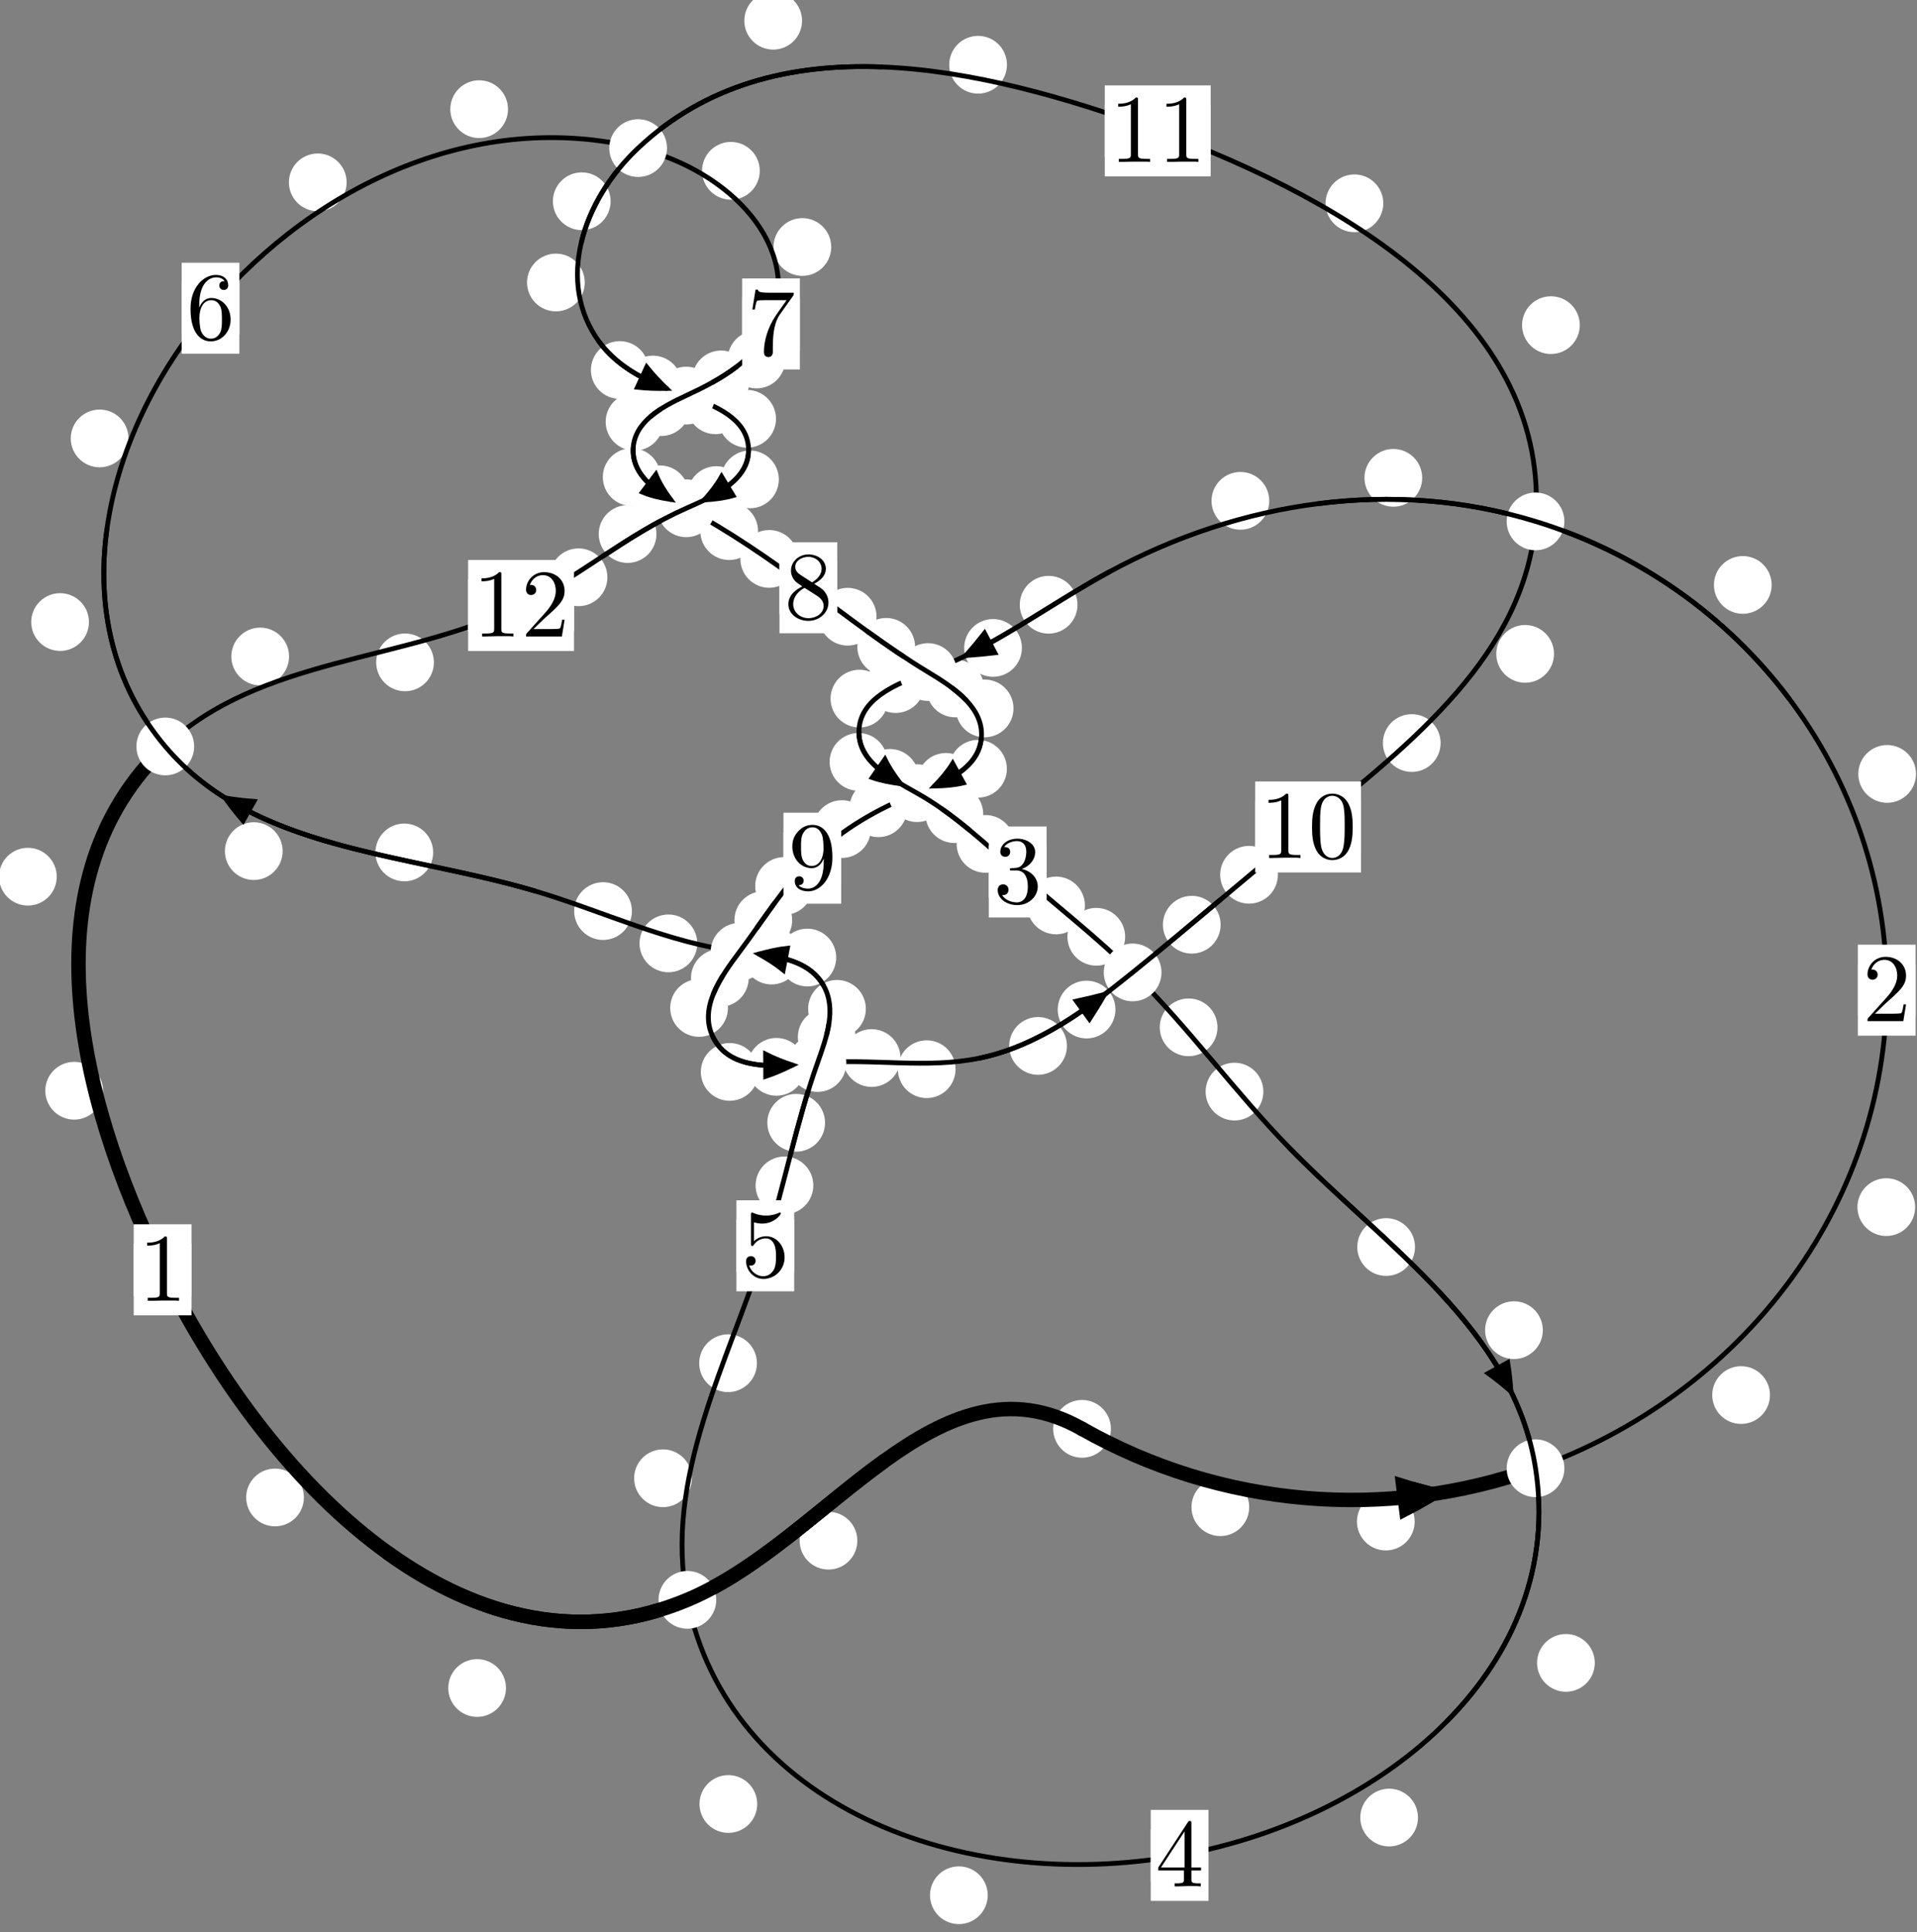 <?xml version="1.0"?>
<!-- Created by MetaPost 1.999 on 2021.07.06:0009 -->
<svg version="1.1" xmlns="http://www.w3.org/2000/svg" xmlns:xlink="http://www.w3.org/1999/xlink" width="198.5" height="200.035" viewBox="0 0 198.5 200.035">
<rect x="0" y="0" width="198.5" height="200.035" fill="#808080" stroke="none"/>
<!-- Original BoundingBox: -159.101761 -47.192123 39.398056 152.842896 -->
  <defs>
    <g transform="scale(0.01,0.01)" id="GLYPHcmr10_48">
      <path style="fill-rule: evenodd;" d="M460 -320C460 -400,455 -480,420 -554C374 -650,292 -666,250 -666C190 -666,117 -640,76 -547C44 -478,39 -400,39 -320C39 -245,43 -155,84 -79C127 2,200 22,249 22C303 22,379 1,423 -94C455 -163,460 -241,460 -320M249 -0C210 -0,151 -25,133 -121C122 -181,122 -273,122 -332C122 -396,122 -462,130 -516C149 -635,224 -644,249 -644C282 -644,348 -626,367 -527C377 -471,377 -395,377 -332C377 -257,377 -189,366 -125C351 -30,294 -0,249 -0"></path>
    </g>
    <g transform="scale(0.01,0.01)" id="GLYPHcmr10_49">
      <path style="fill-rule: evenodd;" d="M294 -640C294 -664,294 -666,271 -666C209 -602,121 -602,89 -602L89 -571C109 -571,168 -571,220 -597L220 -79C220 -43,217 -31,127 -31L95 -31L95 -0L257 -0L130 -3L217 -3L257 -3L297 -3L384 -3L419 -0L419 -31L387 -31C297 -31,294 -42,294 -79"></path>
    </g>
    <g transform="scale(0.01,0.01)" id="GLYPHcmr10_50">
      <path style="fill-rule: evenodd;" d="M127 -77L233 -180C389 -318,449 -372,449 -472C449 -586,359 -666,237 -666C124 -666,50 -574,50 -485C50 -429,100 -429,103 -429C120 -429,155 -441,155 -482C155 -508,137 -534,102 -534C94 -534,92 -534,89 -533C112 -598,166 -635,224 -635C315 -635,358 -554,358 -472C358 -392,308 -313,253 -251L61 -37C50 -26,50 -24,50 -0L421 -0L449 -174L424 -174C419 -144,412 -100,402 -85C395 -77,329 -77,307 -77"></path>
    </g>
    <g transform="scale(0.01,0.01)" id="GLYPHcmr10_51">
      <path style="fill-rule: evenodd;" d="M290 -352C372 -379,430 -449,430 -528C430 -610,342 -666,246 -666C145 -666,69 -606,69 -530C69 -497,91 -478,120 -478C151 -478,171 -500,171 -529C171 -579,124 -579,109 -579C140 -628,206 -641,242 -641C283 -641,338 -619,338 -529C338 -517,336 -459,310 -415C280 -367,246 -364,221 -363C213 -362,189 -360,182 -360C174 -359,167 -358,167 -348C167 -337,174 -337,191 -337L235 -337C317 -337,354 -269,354 -171C354 -35,285 -6,241 -6C198 -6,123 -23,88 -82C123 -77,154 -99,154 -137C154 -173,127 -193,98 -193C74 -193,42 -179,42 -135C42 -44,135 22,244 22C366 22,457 -69,457 -171C457 -253,394 -331,290 -352"></path>
    </g>
    <g transform="scale(0.01,0.01)" id="GLYPHcmr10_52">
      <path style="fill-rule: evenodd;" d="M294 -165L294 -78C294 -42,292 -31,218 -31L197 -31L197 -0L332 -0L238 -3L290 -3L332 -3L374 -3L427 -3L468 -0L468 -31L447 -31C373 -31,371 -42,371 -78L371 -165L471 -165L471 -196L371 -196L371 -651C371 -671,371 -677,355 -677C346 -677,343 -677,335 -665L28 -196L28 -165M300 -196L56 -196L300 -569"></path>
    </g>
    <g transform="scale(0.01,0.01)" id="GLYPHcmr10_53">
      <path style="fill-rule: evenodd;" d="M449 -201C449 -320,367 -420,259 -420C211 -420,168 -404,132 -369L132 -564C152 -558,185 -551,217 -551C340 -551,410 -642,410 -655C410 -661,407 -666,400 -666C399 -666,397 -666,392 -663C372 -654,323 -634,256 -634C216 -634,170 -641,123 -662C115 -665,113 -665,111 -665C101 -665,101 -657,101 -641L101 -345C101 -327,101 -319,115 -319C122 -319,124 -322,128 -328C139 -344,176 -398,257 -398C309 -398,334 -352,342 -334C358 -297,360 -258,360 -208C360 -173,360 -113,336 -71C312 -32,275 -6,229 -6C156 -6,99 -59,82 -118C85 -117,88 -116,99 -116C132 -116,149 -141,149 -165C149 -189,132 -214,99 -214C85 -214,50 -207,50 -161C50 -75,119 22,231 22C347 22,449 -74,449 -201"></path>
    </g>
    <g transform="scale(0.01,0.01)" id="GLYPHcmr10_54">
      <path style="fill-rule: evenodd;" d="M132 -328L132 -352C132 -605,256 -641,307 -641C331 -641,373 -635,395 -601C380 -601,340 -601,340 -556C340 -525,364 -510,386 -510C402 -510,432 -519,432 -558C432 -618,388 -666,305 -666C177 -666,42 -537,42 -316C42 -49,158 22,251 22C362 22,457 -72,457 -204C457 -331,368 -427,257 -427C189 -427,152 -376,132 -328M251 -6C188 -6,158 -66,152 -81C134 -128,134 -208,134 -226C134 -304,166 -404,256 -404C272 -404,318 -404,349 -342C367 -305,367 -254,367 -205C367 -157,367 -107,350 -71C320 -11,274 -6,251 -6"></path>
    </g>
    <g transform="scale(0.01,0.01)" id="GLYPHcmr10_55">
      <path style="fill-rule: evenodd;" d="M476 -609C485 -621,485 -623,485 -644L242 -644C120 -644,118 -657,114 -676L89 -676L56 -470L81 -470C84 -486,93 -549,106 -561C113 -567,191 -567,204 -567L411 -567C400 -551,321 -442,299 -409C209 -274,176 -135,176 -33C176 -23,176 22,222 22C268 22,268 -23,268 -33L268 -84C268 -139,271 -194,279 -248C283 -271,297 -357,341 -419"></path>
    </g>
    <g transform="scale(0.01,0.01)" id="GLYPHcmr10_56">
      <path style="fill-rule: evenodd;" d="M163 -457C117 -487,113 -521,113 -538C113 -599,178 -641,249 -641C322 -641,386 -589,386 -517C386 -460,347 -412,287 -377M309 -362C381 -399,430 -451,430 -517C430 -609,341 -666,250 -666C150 -666,69 -592,69 -499C69 -481,71 -436,113 -389C124 -377,161 -352,186 -335C128 -306,42 -250,42 -151C42 -45,144 22,249 22C362 22,457 -61,457 -168C457 -204,446 -249,408 -291C389 -312,373 -322,309 -362M209 -320L332 -242C360 -223,407 -193,407 -132C407 -58,332 -6,250 -6C164 -6,92 -68,92 -151C92 -209,124 -273,209 -320"></path>
    </g>
    <g transform="scale(0.01,0.01)" id="GLYPHcmr10_57">
      <path style="fill-rule: evenodd;" d="M367 -318L367 -286C367 -52,263 -6,205 -6C188 -6,134 -8,107 -42C151 -42,159 -71,159 -88C159 -119,135 -134,113 -134C97 -134,67 -125,67 -86C67 -19,121 22,206 22C335 22,457 -114,457 -329C457 -598,342 -666,253 -666C198 -666,149 -648,106 -603C65 -558,42 -516,42 -441C42 -316,130 -218,242 -218C303 -218,344 -260,367 -318M243 -241C227 -241,181 -241,150 -304C132 -341,132 -391,132 -440C132 -494,132 -541,153 -578C180 -628,218 -641,253 -641C299 -641,332 -607,349 -562C361 -530,365 -467,365 -421C365 -338,331 -241,243 -241"></path>
    </g>
  </defs>
  <path d="M129.35 156.03C129.35 155.237,129.035 154.477,128.475 153.917C127.915 153.356,127.154 153.041,126.362 153.041C125.569 153.041,124.809 153.356,124.248 153.917C123.688 154.477,123.373 155.237,123.373 156.03C123.373 156.823,123.688 157.583,124.248 158.143C124.809 158.704,125.569 159.019,126.362 159.019C127.154 159.019,127.915 158.704,128.475 158.143C129.035 157.583,129.35 156.823,129.35 156.03Z" style="fill: rgb(100%,100%,100%);stroke: none;"></path>
  <path d="M115.032 147.92C115.032 147.127,114.717 146.367,114.156 145.807C113.596 145.246,112.836 144.931,112.043 144.931C111.25 144.931,110.49 145.246,109.93 145.807C109.369 146.367,109.054 147.127,109.054 147.92C109.054 148.713,109.369 149.473,109.93 150.033C110.49 150.594,111.25 150.909,112.043 150.909C112.836 150.909,113.596 150.594,114.156 150.033C114.717 149.473,115.032 148.713,115.032 147.92Z" style="fill: rgb(100%,100%,100%);stroke: none;"></path>
  <path d="M183.275 144.422C183.275 143.63,182.96 142.87,182.399 142.309C181.839 141.749,181.079 141.434,180.286 141.434C179.493 141.434,178.733 141.749,178.173 142.309C177.612 142.87,177.297 143.63,177.297 144.422C177.297 145.215,177.612 145.975,178.173 146.536C178.733 147.096,179.493 147.411,180.286 147.411C181.079 147.411,181.839 147.096,182.399 146.536C182.96 145.975,183.275 145.215,183.275 144.422Z" style="fill: rgb(100%,100%,100%);stroke: none;"></path>
  <path d="M146.486 157.519C146.486 156.726,146.171 155.966,145.611 155.406C145.05 154.845,144.29 154.53,143.497 154.53C142.705 154.53,141.944 154.845,141.384 155.406C140.824 155.966,140.509 156.726,140.509 157.519C140.509 158.312,140.824 159.072,141.384 159.632C141.944 160.193,142.705 160.508,143.497 160.508C144.29 160.508,145.05 160.193,145.611 159.632C146.171 159.072,146.486 158.312,146.486 157.519Z" style="fill: rgb(100%,100%,100%);stroke: none;"></path>
  <path d="M198.398 80.119C198.398 79.326,198.083 78.566,197.523 78.006C196.962 77.445,196.202 77.13,195.409 77.13C194.617 77.13,193.856 77.445,193.296 78.006C192.736 78.566,192.421 79.326,192.421 80.119C192.421 80.912,192.736 81.672,193.296 82.232C193.856 82.793,194.617 83.108,195.409 83.108C196.202 83.108,196.962 82.793,197.523 82.232C198.083 81.672,198.398 80.912,198.398 80.119Z" style="fill: rgb(100%,100%,100%);stroke: none;"></path>
  <path d="M198.31 124.966C198.31 124.173,197.995 123.413,197.435 122.853C196.874 122.292,196.114 121.977,195.321 121.977C194.529 121.977,193.768 122.292,193.208 122.853C192.648 123.413,192.333 124.173,192.333 124.966C192.333 125.759,192.648 126.519,193.208 127.079C193.768 127.64,194.529 127.955,195.321 127.955C196.114 127.955,196.874 127.64,197.435 127.079C197.995 126.519,198.31 125.759,198.31 124.966Z" style="fill: rgb(100%,100%,100%);stroke: none;"></path>
  <path d="M147.265 49.467C147.265 48.674,146.95 47.914,146.389 47.354C145.829 46.793,145.069 46.478,144.276 46.478C143.483 46.478,142.723 46.793,142.163 47.354C141.602 47.914,141.287 48.674,141.287 49.467C141.287 50.26,141.602 51.02,142.163 51.58C142.723 52.141,143.483 52.456,144.276 52.456C145.069 52.456,145.829 52.141,146.389 51.58C146.95 51.02,147.265 50.26,147.265 49.467Z" style="fill: rgb(100%,100%,100%);stroke: none;"></path>
  <path d="M183.451 60.555C183.451 59.762,183.136 59.002,182.575 58.441C182.015 57.881,181.255 57.566,180.462 57.566C179.669 57.566,178.909 57.881,178.349 58.441C177.788 59.002,177.473 59.762,177.473 60.555C177.473 61.347,177.788 62.108,178.349 62.668C178.909 63.228,179.669 63.543,180.462 63.543C181.255 63.543,182.015 63.228,182.575 62.668C183.136 62.108,183.451 61.347,183.451 60.555Z" style="fill: rgb(100%,100%,100%);stroke: none;"></path>
  <path d="M111.571 62.607C111.571 61.814,111.256 61.054,110.695 60.494C110.135 59.933,109.375 59.618,108.582 59.618C107.789 59.618,107.029 59.933,106.469 60.494C105.908 61.054,105.593 61.814,105.593 62.607C105.593 63.4,105.908 64.16,106.469 64.72C107.029 65.281,107.789 65.596,108.582 65.596C109.375 65.596,110.135 65.281,110.695 64.72C111.256 64.16,111.571 63.4,111.571 62.607Z" style="fill: rgb(100%,100%,100%);stroke: none;"></path>
  <path d="M131.428 51.848C131.428 51.056,131.113 50.295,130.553 49.735C129.992 49.175,129.232 48.86,128.44 48.86C127.647 48.86,126.887 49.175,126.326 49.735C125.766 50.295,125.451 51.056,125.451 51.848C125.451 52.641,125.766 53.401,126.326 53.962C126.887 54.522,127.647 54.837,128.44 54.837C129.232 54.837,129.992 54.522,130.553 53.962C131.113 53.401,131.428 52.641,131.428 51.848Z" style="fill: rgb(100%,100%,100%);stroke: none;"></path>
  <path d="M95.729 70.82C95.729 70.027,95.414 69.267,94.854 68.707C94.293 68.146,93.533 67.831,92.74 67.831C91.948 67.831,91.188 68.146,90.627 68.707C90.067 69.267,89.752 70.027,89.752 70.82C89.752 71.613,90.067 72.373,90.627 72.933C91.188 73.494,91.948 73.809,92.74 73.809C93.533 73.809,94.293 73.494,94.854 72.933C95.414 72.373,95.729 71.613,95.729 70.82Z" style="fill: rgb(100%,100%,100%);stroke: none;"></path>
  <path d="M105.817 67.074C105.817 66.281,105.502 65.521,104.941 64.96C104.381 64.4,103.621 64.085,102.828 64.085C102.035 64.085,101.275 64.4,100.715 64.96C100.154 65.521,99.839 66.281,99.839 67.074C99.839 67.866,100.154 68.626,100.715 69.187C101.275 69.747,102.035 70.062,102.828 70.062C103.621 70.062,104.381 69.747,104.941 69.187C105.502 68.626,105.817 67.866,105.817 67.074Z" style="fill: rgb(100%,100%,100%);stroke: none;"></path>
  <path d="M91.884 78.873C91.884 78.08,91.569 77.32,91.008 76.76C90.448 76.199,89.688 75.884,88.895 75.884C88.102 75.884,87.342 76.199,86.782 76.76C86.221 77.32,85.906 78.08,85.906 78.873C85.906 79.666,86.221 80.426,86.782 80.986C87.342 81.547,88.102 81.862,88.895 81.862C89.688 81.862,90.448 81.547,91.008 80.986C91.569 80.426,91.884 79.666,91.884 78.873Z" style="fill: rgb(100%,100%,100%);stroke: none;"></path>
  <path d="M91.98 72.325C91.98 71.532,91.665 70.772,91.105 70.212C90.544 69.651,89.784 69.336,88.991 69.336C88.199 69.336,87.438 69.651,86.878 70.212C86.318 70.772,86.003 71.532,86.003 72.325C86.003 73.118,86.318 73.878,86.878 74.438C87.438 74.999,88.199 75.314,88.991 75.314C89.784 75.314,90.544 74.999,91.105 74.438C91.665 73.878,91.98 73.118,91.98 72.325Z" style="fill: rgb(100%,100%,100%);stroke: none;"></path>
  <path d="M101.809 84.281C101.809 83.488,101.494 82.728,100.933 82.168C100.373 81.607,99.613 81.292,98.82 81.292C98.027 81.292,97.267 81.607,96.707 82.168C96.146 82.728,95.831 83.488,95.831 84.281C95.831 85.074,96.146 85.834,96.707 86.394C97.267 86.955,98.027 87.27,98.82 87.27C99.613 87.27,100.373 86.955,100.933 86.394C101.494 85.834,101.809 85.074,101.809 84.281Z" style="fill: rgb(100%,100%,100%);stroke: none;"></path>
  <path d="M95.135 80.529C95.135 79.736,94.82 78.976,94.26 78.416C93.699 77.855,92.939 77.54,92.147 77.54C91.354 77.54,90.594 77.855,90.033 78.416C89.473 78.976,89.158 79.736,89.158 80.529C89.158 81.322,89.473 82.082,90.033 82.642C90.594 83.203,91.354 83.518,92.147 83.518C92.939 83.518,93.699 83.203,94.26 82.642C94.82 82.082,95.135 81.322,95.135 80.529Z" style="fill: rgb(100%,100%,100%);stroke: none;"></path>
  <path d="M112.339 93.735C112.339 92.943,112.025 92.182,111.464 91.622C110.904 91.062,110.143 90.747,109.351 90.747C108.558 90.747,107.798 91.062,107.237 91.622C106.677 92.182,106.362 92.943,106.362 93.735C106.362 94.528,106.677 95.288,107.237 95.849C107.798 96.409,108.558 96.724,109.351 96.724C110.143 96.724,110.904 96.409,111.464 95.849C112.025 95.288,112.339 94.528,112.339 93.735Z" style="fill: rgb(100%,100%,100%);stroke: none;"></path>
  <path d="M105.034 87.364C105.034 86.572,104.719 85.811,104.159 85.251C103.598 84.69,102.838 84.376,102.046 84.376C101.253 84.376,100.493 84.69,99.932 85.251C99.372 85.811,99.057 86.572,99.057 87.364C99.057 88.157,99.372 88.917,99.932 89.478C100.493 90.038,101.253 90.353,102.046 90.353C102.838 90.353,103.598 90.038,104.159 89.478C104.719 88.917,105.034 88.157,105.034 87.364Z" style="fill: rgb(100%,100%,100%);stroke: none;"></path>
  <path d="M126.067 106.354C126.067 105.561,125.752 104.801,125.192 104.241C124.631 103.68,123.871 103.365,123.078 103.365C122.286 103.365,121.526 103.68,120.965 104.241C120.405 104.801,120.09 105.561,120.09 106.354C120.09 107.147,120.405 107.907,120.965 108.467C121.526 109.028,122.286 109.343,123.078 109.343C123.871 109.343,124.631 109.028,125.192 108.467C125.752 107.907,126.067 107.147,126.067 106.354Z" style="fill: rgb(100%,100%,100%);stroke: none;"></path>
  <path d="M116.506 96.979C116.506 96.186,116.191 95.426,115.631 94.866C115.07 94.305,114.31 93.99,113.517 93.99C112.725 93.99,111.964 94.305,111.404 94.866C110.843 95.426,110.529 96.186,110.529 96.979C110.529 97.772,110.843 98.532,111.404 99.092C111.964 99.653,112.725 99.968,113.517 99.968C114.31 99.968,115.07 99.653,115.631 99.092C116.191 98.532,116.506 97.772,116.506 96.979Z" style="fill: rgb(100%,100%,100%);stroke: none;"></path>
  <path d="M146.52 129.098C146.52 128.305,146.205 127.545,145.644 126.985C145.084 126.424,144.324 126.109,143.531 126.109C142.738 126.109,141.978 126.424,141.418 126.985C140.857 127.545,140.542 128.305,140.542 129.098C140.542 129.891,140.857 130.651,141.418 131.211C141.978 131.772,142.738 132.087,143.531 132.087C144.324 132.087,145.084 131.772,145.644 131.211C146.205 130.651,146.52 129.891,146.52 129.098Z" style="fill: rgb(100%,100%,100%);stroke: none;"></path>
  <path d="M130.817 113.007C130.817 112.214,130.502 111.454,129.942 110.894C129.381 110.333,128.621 110.018,127.828 110.018C127.036 110.018,126.275 110.333,125.715 110.894C125.154 111.454,124.839 112.214,124.839 113.007C124.839 113.8,125.154 114.56,125.715 115.12C126.275 115.681,127.036 115.996,127.828 115.996C128.621 115.996,129.381 115.681,129.942 115.12C130.502 114.56,130.817 113.8,130.817 113.007Z" style="fill: rgb(100%,100%,100%);stroke: none;"></path>
  <path d="M165.136 172.149C165.136 171.356,164.821 170.596,164.261 170.035C163.7 169.475,162.94 169.16,162.148 169.16C161.355 169.16,160.595 169.475,160.034 170.035C159.474 170.596,159.159 171.356,159.159 172.149C159.159 172.941,159.474 173.702,160.034 174.262C160.595 174.823,161.355 175.137,162.148 175.137C162.94 175.137,163.7 174.823,164.261 174.262C164.821 173.702,165.136 172.941,165.136 172.149Z" style="fill: rgb(100%,100%,100%);stroke: none;"></path>
  <path d="M159.755 137.704C159.755 136.911,159.44 136.151,158.88 135.59C158.319 135.03,157.559 134.715,156.767 134.715C155.974 134.715,155.214 135.03,154.653 135.59C154.093 136.151,153.778 136.911,153.778 137.704C153.778 138.496,154.093 139.256,154.653 139.817C155.214 140.377,155.974 140.692,156.767 140.692C157.559 140.692,158.319 140.377,158.88 139.817C159.44 139.256,159.755 138.496,159.755 137.704Z" style="fill: rgb(100%,100%,100%);stroke: none;"></path>
  <path d="M102.277 196.203C102.277 195.411,101.962 194.651,101.401 194.09C100.841 193.53,100.081 193.215,99.288 193.215C98.495 193.215,97.735 193.53,97.175 194.09C96.614 194.651,96.299 195.411,96.299 196.203C96.299 196.996,96.614 197.756,97.175 198.317C97.735 198.877,98.495 199.192,99.288 199.192C100.081 199.192,100.841 198.877,101.401 198.317C101.962 197.756,102.277 196.996,102.277 196.203Z" style="fill: rgb(100%,100%,100%);stroke: none;"></path>
  <path d="M146.829 188.161C146.829 187.368,146.514 186.608,145.953 186.048C145.393 185.487,144.632 185.172,143.84 185.172C143.047 185.172,142.287 185.487,141.726 186.048C141.166 186.608,140.851 187.368,140.851 188.161C140.851 188.954,141.166 189.714,141.726 190.274C142.287 190.835,143.047 191.15,143.84 191.15C144.632 191.15,145.393 190.835,145.953 190.274C146.514 189.714,146.829 188.954,146.829 188.161Z" style="fill: rgb(100%,100%,100%);stroke: none;"></path>
  <path d="M71.639 153.036C71.639 152.244,71.324 151.484,70.764 150.923C70.203 150.363,69.443 150.048,68.651 150.048C67.858 150.048,67.098 150.363,66.537 150.923C65.977 151.484,65.662 152.244,65.662 153.036C65.662 153.829,65.977 154.589,66.537 155.15C67.098 155.71,67.858 156.025,68.651 156.025C69.443 156.025,70.203 155.71,70.764 155.15C71.324 154.589,71.639 153.829,71.639 153.036Z" style="fill: rgb(100%,100%,100%);stroke: none;"></path>
  <path d="M78.408 186.758C78.408 185.965,78.093 185.205,77.532 184.644C76.972 184.084,76.212 183.769,75.419 183.769C74.626 183.769,73.866 184.084,73.306 184.644C72.745 185.205,72.43 185.965,72.43 186.758C72.43 187.55,72.745 188.311,73.306 188.871C73.866 189.432,74.626 189.747,75.419 189.747C76.212 189.747,76.972 189.432,77.532 188.871C78.093 188.311,78.408 187.55,78.408 186.758Z" style="fill: rgb(100%,100%,100%);stroke: none;"></path>
  <path d="M84.218 122.717C84.218 121.924,83.903 121.164,83.342 120.603C82.782 120.043,82.022 119.728,81.229 119.728C80.436 119.728,79.676 120.043,79.116 120.603C78.555 121.164,78.24 121.924,78.24 122.717C78.24 123.509,78.555 124.269,79.116 124.83C79.676 125.39,80.436 125.705,81.229 125.705C82.022 125.705,82.782 125.39,83.342 124.83C83.903 124.269,84.218 123.509,84.218 122.717Z" style="fill: rgb(100%,100%,100%);stroke: none;"></path>
  <path d="M78.377 141.125C78.377 140.332,78.062 139.572,77.502 139.012C76.941 138.451,76.181 138.136,75.388 138.136C74.596 138.136,73.835 138.451,73.275 139.012C72.714 139.572,72.399 140.332,72.399 141.125C72.399 141.918,72.714 142.678,73.275 143.238C73.835 143.799,74.596 144.114,75.388 144.114C76.181 144.114,76.941 143.799,77.502 143.238C78.062 142.678,78.377 141.918,78.377 141.125Z" style="fill: rgb(100%,100%,100%);stroke: none;"></path>
  <path d="M88.591 107.361C88.591 106.568,88.276 105.808,87.716 105.248C87.155 104.687,86.395 104.372,85.602 104.372C84.81 104.372,84.05 104.687,83.489 105.248C82.929 105.808,82.614 106.568,82.614 107.361C82.614 108.154,82.929 108.914,83.489 109.474C84.05 110.035,84.81 110.35,85.602 110.35C86.395 110.35,87.155 110.035,87.716 109.474C88.276 108.914,88.591 108.154,88.591 107.361Z" style="fill: rgb(100%,100%,100%);stroke: none;"></path>
  <path d="M85.432 116.234C85.432 115.442,85.117 114.682,84.557 114.121C83.996 113.561,83.236 113.246,82.443 113.246C81.651 113.246,80.89 113.561,80.33 114.121C79.769 114.682,79.454 115.442,79.454 116.234C79.454 117.027,79.769 117.787,80.33 118.348C80.89 118.908,81.651 119.223,82.443 119.223C83.236 119.223,83.996 118.908,84.557 118.348C85.117 117.787,85.432 117.027,85.432 116.234Z" style="fill: rgb(100%,100%,100%);stroke: none;"></path>
  <path d="M86.587 99.129C86.587 98.336,86.272 97.576,85.711 97.016C85.151 96.455,84.391 96.14,83.598 96.14C82.805 96.14,82.045 96.455,81.485 97.016C80.924 97.576,80.609 98.336,80.609 99.129C80.609 99.922,80.924 100.682,81.485 101.242C82.045 101.803,82.805 102.118,83.598 102.118C84.391 102.118,85.151 101.803,85.711 101.242C86.272 100.682,86.587 99.922,86.587 99.129Z" style="fill: rgb(100%,100%,100%);stroke: none;"></path>
  <path d="M89.657 104.439C89.657 103.646,89.342 102.886,88.782 102.326C88.221 101.765,87.461 101.45,86.668 101.45C85.876 101.45,85.116 101.765,84.555 102.326C83.995 102.886,83.68 103.646,83.68 104.439C83.68 105.232,83.995 105.992,84.555 106.552C85.116 107.113,85.876 107.428,86.668 107.428C87.461 107.428,88.221 107.113,88.782 106.552C89.342 105.992,89.657 105.232,89.657 104.439Z" style="fill: rgb(100%,100%,100%);stroke: none;"></path>
  <path d="M72.199 97.663C72.199 96.871,71.884 96.111,71.323 95.55C70.763 94.99,70.002 94.675,69.21 94.675C68.417 94.675,67.657 94.99,67.096 95.55C66.536 96.111,66.221 96.871,66.221 97.663C66.221 98.456,66.536 99.216,67.096 99.777C67.657 100.337,68.417 100.652,69.21 100.652C70.002 100.652,70.763 100.337,71.323 99.777C71.884 99.216,72.199 98.456,72.199 97.663Z" style="fill: rgb(100%,100%,100%);stroke: none;"></path>
  <path d="M82.879 98.924C82.879 98.131,82.564 97.371,82.003 96.811C81.443 96.25,80.683 95.935,79.89 95.935C79.097 95.935,78.337 96.25,77.777 96.811C77.216 97.371,76.901 98.131,76.901 98.924C76.901 99.717,77.216 100.477,77.777 101.037C78.337 101.598,79.097 101.913,79.89 101.913C80.683 101.913,81.443 101.598,82.003 101.037C82.564 100.477,82.879 99.717,82.879 98.924Z" style="fill: rgb(100%,100%,100%);stroke: none;"></path>
  <path d="M44.853 88.247C44.853 87.454,44.538 86.694,43.978 86.134C43.417 85.573,42.657 85.258,41.864 85.258C41.072 85.258,40.311 85.573,39.751 86.134C39.19 86.694,38.876 87.454,38.876 88.247C38.876 89.04,39.19 89.8,39.751 90.36C40.311 90.921,41.072 91.236,41.864 91.236C42.657 91.236,43.417 90.921,43.978 90.36C44.538 89.8,44.853 89.04,44.853 88.247Z" style="fill: rgb(100%,100%,100%);stroke: none;"></path>
  <path d="M65.432 94.319C65.432 93.526,65.117 92.766,64.556 92.206C63.996 91.645,63.236 91.33,62.443 91.33C61.65 91.33,60.89 91.645,60.33 92.206C59.769 92.766,59.454 93.526,59.454 94.319C59.454 95.112,59.769 95.872,60.33 96.432C60.89 96.993,61.65 97.308,62.443 97.308C63.236 97.308,63.996 96.993,64.556 96.432C65.117 95.872,65.432 95.112,65.432 94.319Z" style="fill: rgb(100%,100%,100%);stroke: none;"></path>
  <path d="M9.211 64.397C9.211 63.604,8.896 62.844,8.335 62.284C7.775 61.723,7.015 61.408,6.222 61.408C5.429 61.408,4.669 61.723,4.109 62.284C3.548 62.844,3.233 63.604,3.233 64.397C3.233 65.19,3.548 65.95,4.109 66.51C4.669 67.071,5.429 67.386,6.222 67.386C7.015 67.386,7.775 67.071,8.335 66.51C8.896 65.95,9.211 65.19,9.211 64.397Z" style="fill: rgb(100%,100%,100%);stroke: none;"></path>
  <path d="M29.266 88.111C29.266 87.319,28.951 86.558,28.391 85.998C27.83 85.437,27.07 85.123,26.277 85.123C25.485 85.123,24.725 85.437,24.164 85.998C23.604 86.558,23.289 87.319,23.289 88.111C23.289 88.904,23.604 89.664,24.164 90.225C24.725 90.785,25.485 91.1,26.277 91.1C27.07 91.1,27.83 90.785,28.391 90.225C28.951 89.664,29.266 88.904,29.266 88.111Z" style="fill: rgb(100%,100%,100%);stroke: none;"></path>
  <path d="M35.892 18.877C35.892 18.085,35.577 17.325,35.017 16.764C34.456 16.204,33.696 15.889,32.903 15.889C32.111 15.889,31.351 16.204,30.79 16.764C30.23 17.325,29.915 18.085,29.915 18.877C29.915 19.67,30.23 20.43,30.79 20.991C31.351 21.551,32.111 21.866,32.903 21.866C33.696 21.866,34.456 21.551,35.017 20.991C35.577 20.43,35.892 19.67,35.892 18.877Z" style="fill: rgb(100%,100%,100%);stroke: none;"></path>
  <path d="M13.304 45.387C13.304 44.595,12.989 43.835,12.429 43.274C11.868 42.714,11.108 42.399,10.316 42.399C9.523 42.399,8.763 42.714,8.202 43.274C7.642 43.835,7.327 44.595,7.327 45.387C7.327 46.18,7.642 46.94,8.202 47.501C8.763 48.061,9.523 48.376,10.316 48.376C11.108 48.376,11.868 48.061,12.429 47.501C12.989 46.94,13.304 46.18,13.304 45.387Z" style="fill: rgb(100%,100%,100%);stroke: none;"></path>
  <path d="M78.671 17.682C78.671 16.889,78.356 16.129,77.796 15.569C77.235 15.008,76.475 14.693,75.682 14.693C74.89 14.693,74.129 15.008,73.569 15.569C73.009 16.129,72.694 16.889,72.694 17.682C72.694 18.475,73.009 19.235,73.569 19.795C74.129 20.356,74.89 20.671,75.682 20.671C76.475 20.671,77.235 20.356,77.796 19.795C78.356 19.235,78.671 18.475,78.671 17.682Z" style="fill: rgb(100%,100%,100%);stroke: none;"></path>
  <path d="M52.603 11.301C52.603 10.508,52.288 9.748,51.728 9.188C51.167 8.627,50.407 8.312,49.615 8.312C48.822 8.312,48.062 8.627,47.501 9.188C46.941 9.748,46.626 10.508,46.626 11.301C46.626 12.094,46.941 12.854,47.501 13.414C48.062 13.975,48.822 14.29,49.615 14.29C50.407 14.29,51.167 13.975,51.728 13.414C52.288 12.854,52.603 12.094,52.603 11.301Z" style="fill: rgb(100%,100%,100%);stroke: none;"></path>
  <path d="M81.323 37.218C81.323 36.425,81.008 35.665,80.447 35.104C79.887 34.544,79.127 34.229,78.334 34.229C77.541 34.229,76.781 34.544,76.221 35.104C75.66 35.665,75.345 36.425,75.345 37.218C75.345 38.01,75.66 38.771,76.221 39.331C76.781 39.892,77.541 40.207,78.334 40.207C79.127 40.207,79.887 39.892,80.447 39.331C81.008 38.771,81.323 38.01,81.323 37.218Z" style="fill: rgb(100%,100%,100%);stroke: none;"></path>
  <path d="M86.07 25.57C86.07 24.778,85.755 24.018,85.195 23.457C84.634 22.897,83.874 22.582,83.081 22.582C82.289 22.582,81.529 22.897,80.968 23.457C80.408 24.018,80.093 24.778,80.093 25.57C80.093 26.363,80.408 27.123,80.968 27.684C81.529 28.244,82.289 28.559,83.081 28.559C83.874 28.559,84.634 28.244,85.195 27.684C85.755 27.123,86.07 26.363,86.07 25.57Z" style="fill: rgb(100%,100%,100%);stroke: none;"></path>
  <path d="M71.456 42.149C71.456 41.356,71.141 40.596,70.581 40.035C70.02 39.475,69.26 39.16,68.467 39.16C67.675 39.16,66.915 39.475,66.354 40.035C65.794 40.596,65.479 41.356,65.479 42.149C65.479 42.941,65.794 43.702,66.354 44.262C66.915 44.822,67.675 45.137,68.467 45.137C69.26 45.137,70.02 44.822,70.581 44.262C71.141 43.702,71.456 42.941,71.456 42.149Z" style="fill: rgb(100%,100%,100%);stroke: none;"></path>
  <path d="M77.657 39.277C77.657 38.484,77.342 37.724,76.782 37.164C76.221 36.603,75.461 36.288,74.669 36.288C73.876 36.288,73.116 36.603,72.555 37.164C71.995 37.724,71.68 38.484,71.68 39.277C71.68 40.07,71.995 40.83,72.555 41.39C73.116 41.951,73.876 42.266,74.669 42.266C75.461 42.266,76.221 41.951,76.782 41.39C77.342 40.83,77.657 40.07,77.657 39.277Z" style="fill: rgb(100%,100%,100%);stroke: none;"></path>
  <path d="M68.399 49.39C68.399 48.598,68.084 47.837,67.523 47.277C66.963 46.716,66.203 46.401,65.41 46.401C64.617 46.401,63.857 46.716,63.297 47.277C62.736 47.837,62.421 48.598,62.421 49.39C62.421 50.183,62.736 50.943,63.297 51.504C63.857 52.064,64.617 52.379,65.41 52.379C66.203 52.379,66.963 52.064,67.523 51.504C68.084 50.943,68.399 50.183,68.399 49.39Z" style="fill: rgb(100%,100%,100%);stroke: none;"></path>
  <path d="M68.692 43.662C68.692 42.869,68.377 42.109,67.817 41.549C67.257 40.988,66.496 40.673,65.704 40.673C64.911 40.673,64.151 40.988,63.59 41.549C63.03 42.109,62.715 42.869,62.715 43.662C62.715 44.455,63.03 45.215,63.59 45.775C64.151 46.336,64.911 46.651,65.704 46.651C66.496 46.651,67.257 46.336,67.817 45.775C68.377 45.215,68.692 44.455,68.692 43.662Z" style="fill: rgb(100%,100%,100%);stroke: none;"></path>
  <path d="M78.494 54.985C78.494 54.192,78.179 53.432,77.618 52.872C77.058 52.311,76.298 51.996,75.505 51.996C74.712 51.996,73.952 52.311,73.392 52.872C72.831 53.432,72.516 54.192,72.516 54.985C72.516 55.778,72.831 56.538,73.392 57.098C73.952 57.659,74.712 57.974,75.505 57.974C76.298 57.974,77.058 57.659,77.618 57.098C78.179 56.538,78.494 55.778,78.494 54.985Z" style="fill: rgb(100%,100%,100%);stroke: none;"></path>
  <path d="M71.328 51.174C71.328 50.381,71.013 49.621,70.453 49.061C69.892 48.5,69.132 48.185,68.34 48.185C67.547 48.185,66.787 48.5,66.226 49.061C65.666 49.621,65.351 50.381,65.351 51.174C65.351 51.967,65.666 52.727,66.226 53.287C66.787 53.848,67.547 54.163,68.34 54.163C69.132 54.163,69.892 53.848,70.453 53.287C71.013 52.727,71.328 51.967,71.328 51.174Z" style="fill: rgb(100%,100%,100%);stroke: none;"></path>
  <path d="M90.763 63.845C90.763 63.052,90.448 62.292,89.887 61.731C89.327 61.171,88.567 60.856,87.774 60.856C86.981 60.856,86.221 61.171,85.661 61.731C85.1 62.292,84.785 63.052,84.785 63.845C84.785 64.637,85.1 65.397,85.661 65.958C86.221 66.518,86.981 66.833,87.774 66.833C88.567 66.833,89.327 66.518,89.887 65.958C90.448 65.397,90.763 64.637,90.763 63.845Z" style="fill: rgb(100%,100%,100%);stroke: none;"></path>
  <path d="M82.639 57.86C82.639 57.067,82.324 56.307,81.764 55.746C81.203 55.186,80.443 54.871,79.651 54.871C78.858 54.871,78.098 55.186,77.537 55.746C76.977 56.307,76.662 57.067,76.662 57.86C76.662 58.652,76.977 59.413,77.537 59.973C78.098 60.534,78.858 60.848,79.651 60.848C80.443 60.848,81.203 60.534,81.764 59.973C82.324 59.413,82.639 58.652,82.639 57.86Z" style="fill: rgb(100%,100%,100%);stroke: none;"></path>
  <path d="M101.906 71.274C101.906 70.481,101.592 69.721,101.031 69.16C100.471 68.6,99.71 68.285,98.918 68.285C98.125 68.285,97.365 68.6,96.804 69.16C96.244 69.721,95.929 70.481,95.929 71.274C95.929 72.066,96.244 72.827,96.804 73.387C97.365 73.948,98.125 74.262,98.918 74.262C99.71 74.262,100.471 73.948,101.031 73.387C101.592 72.827,101.906 72.066,101.906 71.274Z" style="fill: rgb(100%,100%,100%);stroke: none;"></path>
  <path d="M94.754 66.964C94.754 66.172,94.439 65.412,93.878 64.851C93.318 64.291,92.558 63.976,91.765 63.976C90.972 63.976,90.212 64.291,89.652 64.851C89.091 65.412,88.776 66.172,88.776 66.964C88.776 67.757,89.091 68.517,89.652 69.078C90.212 69.638,90.972 69.953,91.765 69.953C92.558 69.953,93.318 69.638,93.878 69.078C94.439 68.517,94.754 67.757,94.754 66.964Z" style="fill: rgb(100%,100%,100%);stroke: none;"></path>
  <path d="M104.258 79.587C104.258 78.794,103.943 78.034,103.382 77.473C102.822 76.913,102.062 76.598,101.269 76.598C100.476 76.598,99.716 76.913,99.156 77.473C98.595 78.034,98.28 78.794,98.28 79.587C98.28 80.379,98.595 81.139,99.156 81.7C99.716 82.26,100.476 82.575,101.269 82.575C102.062 82.575,102.822 82.26,103.382 81.7C103.943 81.139,104.258 80.379,104.258 79.587Z" style="fill: rgb(100%,100%,100%);stroke: none;"></path>
  <path d="M104.944 73.338C104.944 72.545,104.63 71.785,104.069 71.225C103.509 70.664,102.748 70.349,101.956 70.349C101.163 70.349,100.403 70.664,99.842 71.225C99.282 71.785,98.967 72.545,98.967 73.338C98.967 74.131,99.282 74.891,99.842 75.451C100.403 76.012,101.163 76.327,101.956 76.327C102.748 76.327,103.509 76.012,104.069 75.451C104.63 74.891,104.944 74.131,104.944 73.338Z" style="fill: rgb(100%,100%,100%);stroke: none;"></path>
  <path d="M93.944 83.672C93.944 82.879,93.629 82.119,93.068 81.559C92.508 80.998,91.748 80.683,90.955 80.683C90.162 80.683,89.402 80.998,88.842 81.559C88.281 82.119,87.966 82.879,87.966 83.672C87.966 84.465,88.281 85.225,88.842 85.785C89.402 86.346,90.162 86.661,90.955 86.661C91.748 86.661,92.508 86.346,93.068 85.785C93.629 85.225,93.944 84.465,93.944 83.672Z" style="fill: rgb(100%,100%,100%);stroke: none;"></path>
  <path d="M100.938 80.945C100.938 80.152,100.623 79.392,100.063 78.832C99.502 78.271,98.742 77.956,97.949 77.956C97.157 77.956,96.396 78.271,95.836 78.832C95.275 79.392,94.96 80.152,94.96 80.945C94.96 81.738,95.275 82.498,95.836 83.058C96.396 83.619,97.157 83.934,97.949 83.934C98.742 83.934,99.502 83.619,100.063 83.058C100.623 82.498,100.938 81.738,100.938 80.945Z" style="fill: rgb(100%,100%,100%);stroke: none;"></path>
  <path d="M84.178 91.722C84.178 90.929,83.864 90.169,83.303 89.608C82.743 89.048,81.982 88.733,81.19 88.733C80.397 88.733,79.637 89.048,79.076 89.608C78.516 90.169,78.201 90.929,78.201 91.722C78.201 92.514,78.516 93.275,79.076 93.835C79.637 94.396,80.397 94.711,81.19 94.711C81.982 94.711,82.743 94.396,83.303 93.835C83.864 93.275,84.178 92.514,84.178 91.722Z" style="fill: rgb(100%,100%,100%);stroke: none;"></path>
  <path d="M90.171 85.83C90.171 85.038,89.856 84.278,89.296 83.717C88.735 83.157,87.975 82.842,87.182 82.842C86.39 82.842,85.629 83.157,85.069 83.717C84.508 84.278,84.193 85.038,84.193 85.83C84.193 86.623,84.508 87.383,85.069 87.944C85.629 88.504,86.39 88.819,87.182 88.819C87.975 88.819,88.735 88.504,89.296 87.944C89.856 87.383,90.171 86.623,90.171 85.83Z" style="fill: rgb(100%,100%,100%);stroke: none;"></path>
  <path d="M77.528 101.245C77.528 100.452,77.213 99.692,76.653 99.132C76.092 98.571,75.332 98.256,74.539 98.256C73.747 98.256,72.986 98.571,72.426 99.132C71.865 99.692,71.551 100.452,71.551 101.245C71.551 102.038,71.865 102.798,72.426 103.359C72.986 103.919,73.747 104.234,74.539 104.234C75.332 104.234,76.092 103.919,76.653 103.359C77.213 102.798,77.528 102.038,77.528 101.245Z" style="fill: rgb(100%,100%,100%);stroke: none;"></path>
  <path d="M82.028 95.256C82.028 94.463,81.713 93.703,81.152 93.143C80.592 92.582,79.832 92.267,79.039 92.267C78.246 92.267,77.486 92.582,76.926 93.143C76.365 93.703,76.05 94.463,76.05 95.256C76.05 96.049,76.365 96.809,76.926 97.369C77.486 97.93,78.246 98.245,79.039 98.245C79.832 98.245,80.592 97.93,81.152 97.369C81.713 96.809,82.028 96.049,82.028 95.256Z" style="fill: rgb(100%,100%,100%);stroke: none;"></path>
  <path d="M78.547 110.968C78.547 110.175,78.232 109.415,77.671 108.855C77.111 108.294,76.351 107.979,75.558 107.979C74.765 107.979,74.005 108.294,73.445 108.855C72.884 109.415,72.569 110.175,72.569 110.968C72.569 111.761,72.884 112.521,73.445 113.081C74.005 113.642,74.765 113.957,75.558 113.957C76.351 113.957,77.111 113.642,77.671 113.081C78.232 112.521,78.547 111.761,78.547 110.968Z" style="fill: rgb(100%,100%,100%);stroke: none;"></path>
  <path d="M75.376 104.347C75.376 103.554,75.061 102.794,74.501 102.234C73.94 101.673,73.18 101.358,72.387 101.358C71.595 101.358,70.834 101.673,70.274 102.234C69.713 102.794,69.398 103.554,69.398 104.347C69.398 105.14,69.713 105.9,70.274 106.46C70.834 107.021,71.595 107.336,72.387 107.336C73.18 107.336,73.94 107.021,74.501 106.46C75.061 105.9,75.376 105.14,75.376 104.347Z" style="fill: rgb(100%,100%,100%);stroke: none;"></path>
  <path d="M93.243 109.533C93.243 108.74,92.929 107.98,92.368 107.42C91.808 106.859,91.047 106.544,90.255 106.544C89.462 106.544,88.702 106.859,88.141 107.42C87.581 107.98,87.266 108.74,87.266 109.533C87.266 110.326,87.581 111.086,88.141 111.646C88.702 112.207,89.462 112.522,90.255 112.522C91.047 112.522,91.808 112.207,92.368 111.646C92.929 111.086,93.243 110.326,93.243 109.533Z" style="fill: rgb(100%,100%,100%);stroke: none;"></path>
  <path d="M83.387 110.444C83.387 109.651,83.072 108.891,82.512 108.33C81.951 107.77,81.191 107.455,80.398 107.455C79.606 107.455,78.845 107.77,78.285 108.33C77.724 108.891,77.41 109.651,77.41 110.444C77.41 111.236,77.724 111.997,78.285 112.557C78.845 113.118,79.606 113.433,80.398 113.433C81.191 113.433,81.951 113.118,82.512 112.557C83.072 111.997,83.387 111.236,83.387 110.444Z" style="fill: rgb(100%,100%,100%);stroke: none;"></path>
  <path d="M110.477 108.278C110.477 107.485,110.162 106.725,109.602 106.165C109.041 105.604,108.281 105.289,107.488 105.289C106.696 105.289,105.936 105.604,105.375 106.165C104.815 106.725,104.5 107.485,104.5 108.278C104.5 109.071,104.815 109.831,105.375 110.391C105.936 110.952,106.696 111.267,107.488 111.267C108.281 111.267,109.041 110.952,109.602 110.391C110.162 109.831,110.477 109.071,110.477 108.278Z" style="fill: rgb(100%,100%,100%);stroke: none;"></path>
  <path d="M98.945 110.689C98.945 109.896,98.63 109.136,98.07 108.575C97.509 108.015,96.749 107.7,95.957 107.7C95.164 107.7,94.404 108.015,93.843 108.575C93.283 109.136,92.968 109.896,92.968 110.689C92.968 111.481,93.283 112.241,93.843 112.802C94.404 113.362,95.164 113.677,95.957 113.677C96.749 113.677,97.509 113.362,98.07 112.802C98.63 112.241,98.945 111.481,98.945 110.689Z" style="fill: rgb(100%,100%,100%);stroke: none;"></path>
  <path d="M126.392 95.731C126.392 94.938,126.077 94.178,125.517 93.618C124.956 93.057,124.196 92.742,123.403 92.742C122.611 92.742,121.85 93.057,121.29 93.618C120.73 94.178,120.415 94.938,120.415 95.731C120.415 96.524,120.73 97.284,121.29 97.844C121.85 98.405,122.611 98.72,123.403 98.72C124.196 98.72,124.956 98.405,125.517 97.844C126.077 97.284,126.392 96.524,126.392 95.731Z" style="fill: rgb(100%,100%,100%);stroke: none;"></path>
  <path d="M115.501 104.514C115.501 103.721,115.186 102.961,114.626 102.401C114.065 101.84,113.305 101.525,112.513 101.525C111.72 101.525,110.96 101.84,110.399 102.401C109.839 102.961,109.524 103.721,109.524 104.514C109.524 105.307,109.839 106.067,110.399 106.627C110.96 107.188,111.72 107.503,112.513 107.503C113.305 107.503,114.065 107.188,114.626 106.627C115.186 106.067,115.501 105.307,115.501 104.514Z" style="fill: rgb(100%,100%,100%);stroke: none;"></path>
  <path d="M149.172 76.922C149.172 76.13,148.857 75.37,148.296 74.809C147.736 74.249,146.976 73.934,146.183 73.934C145.39 73.934,144.63 74.249,144.07 74.809C143.509 75.37,143.194 76.13,143.194 76.922C143.194 77.715,143.509 78.475,144.07 79.036C144.63 79.596,145.39 79.911,146.183 79.911C146.976 79.911,147.736 79.596,148.296 79.036C148.857 78.475,149.172 77.715,149.172 76.922Z" style="fill: rgb(100%,100%,100%);stroke: none;"></path>
  <path d="M132.323 90.56C132.323 89.768,132.008 89.007,131.448 88.447C130.887 87.887,130.127 87.572,129.335 87.572C128.542 87.572,127.782 87.887,127.221 88.447C126.661 89.007,126.346 89.768,126.346 90.56C126.346 91.353,126.661 92.113,127.221 92.674C127.782 93.234,128.542 93.549,129.335 93.549C130.127 93.549,130.887 93.234,131.448 92.674C132.008 92.113,132.323 91.353,132.323 90.56Z" style="fill: rgb(100%,100%,100%);stroke: none;"></path>
  <path d="M163.583 33.66C163.583 32.867,163.268 32.107,162.708 31.546C162.147 30.986,161.387 30.671,160.594 30.671C159.802 30.671,159.041 30.986,158.481 31.546C157.92 32.107,157.605 32.867,157.605 33.66C157.605 34.452,157.92 35.212,158.481 35.773C159.041 36.333,159.802 36.648,160.594 36.648C161.387 36.648,162.147 36.333,162.708 35.773C163.268 35.212,163.583 34.452,163.583 33.66Z" style="fill: rgb(100%,100%,100%);stroke: none;"></path>
  <path d="M160.913 67.691C160.913 66.898,160.598 66.138,160.037 65.578C159.477 65.017,158.717 64.702,157.924 64.702C157.131 64.702,156.371 65.017,155.811 65.578C155.25 66.138,154.935 66.898,154.935 67.691C154.935 68.484,155.25 69.244,155.811 69.804C156.371 70.365,157.131 70.68,157.924 70.68C158.717 70.68,159.477 70.365,160.037 69.804C160.598 69.244,160.913 68.484,160.913 67.691Z" style="fill: rgb(100%,100%,100%);stroke: none;"></path>
  <path d="M104.268 6.703C104.268 5.91,103.953 5.15,103.392 4.59C102.832 4.029,102.072 3.714,101.279 3.714C100.486 3.714,99.726 4.029,99.166 4.59C98.605 5.15,98.29 5.91,98.29 6.703C98.29 7.496,98.605 8.256,99.166 8.816C99.726 9.377,100.486 9.692,101.279 9.692C102.072 9.692,102.832 9.377,103.392 8.816C103.953 8.256,104.268 7.496,104.268 6.703Z" style="fill: rgb(100%,100%,100%);stroke: none;"></path>
  <path d="M143.236 21.048C143.236 20.255,142.921 19.495,142.36 18.934C141.8 18.374,141.039 18.059,140.247 18.059C139.454 18.059,138.694 18.374,138.133 18.934C137.573 19.495,137.258 20.255,137.258 21.048C137.258 21.84,137.573 22.6,138.133 23.161C138.694 23.721,139.454 24.036,140.247 24.036C141.039 24.036,141.8 23.721,142.36 23.161C142.921 22.6,143.236 21.84,143.236 21.048Z" style="fill: rgb(100%,100%,100%);stroke: none;"></path>
  <path d="M63.228 20.834C63.228 20.042,62.914 19.281,62.353 18.721C61.793 18.16,61.032 17.845,60.24 17.845C59.447 17.845,58.687 18.16,58.126 18.721C57.566 19.281,57.251 20.042,57.251 20.834C57.251 21.627,57.566 22.387,58.126 22.948C58.687 23.508,59.447 23.823,60.24 23.823C61.032 23.823,61.793 23.508,62.353 22.948C62.914 22.387,63.228 21.627,63.228 20.834Z" style="fill: rgb(100%,100%,100%);stroke: none;"></path>
  <path d="M83.05 2.146C83.05 1.353,82.735 0.593,82.175 0.033C81.614 -0.528,80.854 -0.843,80.061 -0.843C79.269 -0.843,78.509 -0.528,77.948 0.033C77.388 0.593,77.073 1.353,77.073 2.146C77.073 2.939,77.388 3.699,77.948 4.259C78.509 4.82,79.269 5.135,80.061 5.135C80.854 5.135,81.614 4.82,82.175 4.259C82.735 3.699,83.05 2.939,83.05 2.146Z" style="fill: rgb(100%,100%,100%);stroke: none;"></path>
  <path d="M67.163 38.306C67.163 37.514,66.848 36.754,66.288 36.193C65.727 35.633,64.967 35.318,64.175 35.318C63.382 35.318,62.622 35.633,62.061 36.193C61.501 36.754,61.186 37.514,61.186 38.306C61.186 39.099,61.501 39.859,62.061 40.42C62.622 40.98,63.382 41.295,64.175 41.295C64.967 41.295,65.727 40.98,66.288 40.42C66.848 39.859,67.163 39.099,67.163 38.306Z" style="fill: rgb(100%,100%,100%);stroke: none;"></path>
  <path d="M60.551 29.245C60.551 28.452,60.236 27.692,59.676 27.132C59.115 26.571,58.355 26.256,57.562 26.256C56.77 26.256,56.009 26.571,55.449 27.132C54.888 27.692,54.573 28.452,54.573 29.245C54.573 30.038,54.888 30.798,55.449 31.359C56.009 31.919,56.77 32.234,57.562 32.234C58.355 32.234,59.115 31.919,59.676 31.359C60.236 30.798,60.551 30.038,60.551 29.245Z" style="fill: rgb(100%,100%,100%);stroke: none;"></path>
  <path d="M77.073 41.958C77.073 41.166,76.759 40.405,76.198 39.845C75.638 39.284,74.877 38.97,74.085 38.97C73.292 38.97,72.532 39.284,71.971 39.845C71.411 40.405,71.096 41.166,71.096 41.958C71.096 42.751,71.411 43.511,71.971 44.072C72.532 44.632,73.292 44.947,74.085 44.947C74.877 44.947,75.638 44.632,76.198 44.072C76.759 43.511,77.073 42.751,77.073 41.958Z" style="fill: rgb(100%,100%,100%);stroke: none;"></path>
  <path d="M70.603 39.809C70.603 39.016,70.288 38.256,69.728 37.696C69.167 37.135,68.407 36.82,67.615 36.82C66.822 36.82,66.062 37.135,65.501 37.696C64.941 38.256,64.626 39.016,64.626 39.809C64.626 40.602,64.941 41.362,65.501 41.922C66.062 42.483,66.822 42.798,67.615 42.798C68.407 42.798,69.167 42.483,69.728 41.922C70.288 41.362,70.603 40.602,70.603 39.809Z" style="fill: rgb(100%,100%,100%);stroke: none;"></path>
  <path d="M80.645 49.629C80.645 48.836,80.33 48.076,79.769 47.516C79.209 46.955,78.449 46.64,77.656 46.64C76.863 46.64,76.103 46.955,75.542 47.516C74.982 48.076,74.667 48.836,74.667 49.629C74.667 50.422,74.982 51.182,75.542 51.742C76.103 52.303,76.863 52.618,77.656 52.618C78.449 52.618,79.209 52.303,79.769 51.742C80.33 51.182,80.645 50.422,80.645 49.629Z" style="fill: rgb(100%,100%,100%);stroke: none;"></path>
  <path d="M80.353 43.357C80.353 42.564,80.038 41.804,79.477 41.243C78.917 40.683,78.157 40.368,77.364 40.368C76.571 40.368,75.811 40.683,75.251 41.243C74.69 41.804,74.375 42.564,74.375 43.357C74.375 44.149,74.69 44.909,75.251 45.47C75.811 46.03,76.571 46.345,77.364 46.345C78.157 46.345,78.917 46.03,79.477 45.47C80.038 44.909,80.353 44.149,80.353 43.357Z" style="fill: rgb(100%,100%,100%);stroke: none;"></path>
  <path d="M67.973 55.286C67.973 54.493,67.658 53.733,67.098 53.173C66.537 52.612,65.777 52.297,64.985 52.297C64.192 52.297,63.432 52.612,62.871 53.173C62.311 53.733,61.996 54.493,61.996 55.286C61.996 56.079,62.311 56.839,62.871 57.399C63.432 57.96,64.192 58.275,64.985 58.275C65.777 58.275,66.537 57.96,67.098 57.399C67.658 56.839,67.973 56.079,67.973 55.286Z" style="fill: rgb(100%,100%,100%);stroke: none;"></path>
  <path d="M77.162 51.253C77.162 50.46,76.847 49.7,76.286 49.14C75.726 48.579,74.966 48.264,74.173 48.264C73.38 48.264,72.62 48.579,72.06 49.14C71.499 49.7,71.184 50.46,71.184 51.253C71.184 52.046,71.499 52.806,72.06 53.366C72.62 53.927,73.38 54.242,74.173 54.242C74.966 54.242,75.726 53.927,76.286 53.366C76.847 52.806,77.162 52.046,77.162 51.253Z" style="fill: rgb(100%,100%,100%);stroke: none;"></path>
  <path d="M44.928 68.573C44.928 67.78,44.614 67.02,44.053 66.459C43.493 65.899,42.732 65.584,41.94 65.584C41.147 65.584,40.387 65.899,39.826 66.459C39.266 67.02,38.951 67.78,38.951 68.573C38.951 69.365,39.266 70.125,39.826 70.686C40.387 71.246,41.147 71.561,41.94 71.561C42.732 71.561,43.493 71.246,44.053 70.686C44.614 70.125,44.928 69.365,44.928 68.573Z" style="fill: rgb(100%,100%,100%);stroke: none;"></path>
  <path d="M62.894 59.763C62.894 58.971,62.58 58.21,62.019 57.65C61.459 57.089,60.698 56.774,59.906 56.774C59.113 56.774,58.353 57.089,57.792 57.65C57.232 58.21,56.917 58.971,56.917 59.763C56.917 60.556,57.232 61.316,57.792 61.877C58.353 62.437,59.113 62.752,59.906 62.752C60.698 62.752,61.459 62.437,62.019 61.877C62.58 61.316,62.894 60.556,62.894 59.763Z" style="fill: rgb(100%,100%,100%);stroke: none;"></path>
  <path d="M5.876 90.758C5.876 89.966,5.561 89.206,5 88.645C4.44 88.085,3.68 87.77,2.887 87.77C2.094 87.77,1.334 88.085,0.774 88.645C0.213 89.206,-0.102 89.966,-0.102 90.758C-0.102 91.551,0.213 92.311,0.774 92.872C1.334 93.432,2.094 93.747,2.887 93.747C3.68 93.747,4.44 93.432,5 92.872C5.561 92.311,5.876 91.551,5.876 90.758Z" style="fill: rgb(100%,100%,100%);stroke: none;"></path>
  <path d="M29.932 67.962C29.932 67.169,29.617 66.409,29.056 65.848C28.496 65.288,27.736 64.973,26.943 64.973C26.15 64.973,25.39 65.288,24.83 65.848C24.269 66.409,23.954 67.169,23.954 67.962C23.954 68.754,24.269 69.514,24.83 70.075C25.39 70.635,26.15 70.95,26.943 70.95C27.736 70.95,28.496 70.635,29.056 70.075C29.617 69.514,29.932 68.754,29.932 67.962Z" style="fill: rgb(100%,100%,100%);stroke: none;"></path>
  <path d="M31.469 155.023C31.469 154.23,31.154 153.47,30.594 152.91C30.033 152.349,29.273 152.034,28.48 152.034C27.688 152.034,26.928 152.349,26.367 152.91C25.807 153.47,25.492 154.23,25.492 155.023C25.492 155.816,25.807 156.576,26.367 157.136C26.928 157.697,27.688 158.012,28.48 158.012C29.273 158.012,30.033 157.697,30.594 157.136C31.154 156.576,31.469 155.816,31.469 155.023Z" style="fill: rgb(100%,100%,100%);stroke: none;"></path>
  <path d="M10.669 112.917C10.669 112.124,10.354 111.364,9.794 110.804C9.233 110.243,8.473 109.928,7.68 109.928C6.888 109.928,6.127 110.243,5.567 110.804C5.006 111.364,4.692 112.124,4.692 112.917C4.692 113.71,5.006 114.47,5.567 115.03C6.127 115.591,6.888 115.906,7.68 115.906C8.473 115.906,9.233 115.591,9.794 115.03C10.354 114.47,10.669 113.71,10.669 112.917Z" style="fill: rgb(100%,100%,100%);stroke: none;"></path>
  <path d="M88.776 159.498C88.776 158.705,88.461 157.945,87.901 157.384C87.34 156.824,86.58 156.509,85.788 156.509C84.995 156.509,84.235 156.824,83.674 157.384C83.114 157.945,82.799 158.705,82.799 159.498C82.799 160.29,83.114 161.051,83.674 161.611C84.235 162.172,84.995 162.487,85.788 162.487C86.58 162.487,87.34 162.172,87.901 161.611C88.461 161.051,88.776 160.29,88.776 159.498Z" style="fill: rgb(100%,100%,100%);stroke: none;"></path>
  <path d="M52.394 174.751C52.394 173.958,52.079 173.198,51.518 172.637C50.958 172.077,50.197 171.762,49.405 171.762C48.612 171.762,47.852 172.077,47.291 172.637C46.731 173.198,46.416 173.958,46.416 174.751C46.416 175.543,46.731 176.304,47.291 176.864C47.852 177.425,48.612 177.739,49.405 177.739C50.197 177.739,50.958 177.425,51.518 176.864C52.079 176.304,52.394 175.543,52.394 174.751Z" style="fill: rgb(100%,100%,100%);stroke: none;"></path>
  <path d="M112.043 147.92C126.362 156.03,143.497 157.519,159 152C180.286 144.422,195.321 124.966,195.365 102.505C195.409 80.119,180.462 60.555,159 53.979C144.276 49.467,128.44 51.848,114.888 59.191C108.582 62.607,102.828 67.074,96.096 69.574C92.74 70.82,88.991 72.325,88.941 75.734C88.895 78.873,92.147 80.529,94.959 82.111C98.82 84.281,102.046 87.364,105.38 90.272C109.351 93.735,113.517 96.979,117.28 100.669C123.078 106.354,127.828 113.007,133.499 118.818C143.531 129.098,156.767 137.704,159 152C162.148 172.149,143.84 188.161,122.146 192.077C99.288 196.203,75.419 186.758,71.177 165.623C68.651 153.036,75.388 141.125,79.245 128.971C81.229 122.717,82.443 116.234,84.645 110.051C85.602 107.361,86.668 104.439,85.249 101.985C83.598 99.129,79.89 98.924,76.577 98.533C69.21 97.663,62.443 94.319,55.341 92.223C41.864 88.247,26.277 88.111,17.114 77.276C6.222 64.397,10.316 45.387,21.799 31.91C32.903 18.877,49.615 11.301,66.077 15.331C75.682 17.682,83.081 25.57,79.835 33.536C78.334 37.218,74.669 39.277,71.053 40.951C68.467 42.149,65.704 43.662,65.562 46.425C65.41 49.39,68.34 51.174,71.059 52.62C75.505 54.985,79.651 57.86,83.704 60.846C87.774 63.845,91.765 66.964,96.096 69.574C98.918 71.274,101.956 73.338,101.609 76.492C101.269 79.587,97.949 80.945,94.959 82.111C90.955 83.672,87.182 85.83,84.116 88.845C81.19 91.722,79.039 95.256,76.577 98.533C74.539 101.245,72.387 104.347,73.809 107.315C75.558 110.968,80.398 110.444,84.645 110.051C90.255 109.533,95.957 110.689,101.482 109.534C107.488 108.278,112.513 104.514,117.28 100.669C123.403 95.731,129.335 90.56,135.449 85.611C146.183 76.922,157.924 67.691,159 53.979C160.594 33.66,140.247 21.048,119.878 13.55C101.279 6.703,80.061 2.146,66.077 15.331C60.24 20.834,57.562 29.245,62.037 35.377C64.175 38.306,67.615 39.809,71.053 40.951C74.085 41.958,77.364 43.357,77.505 46.396C77.656 49.629,74.173 51.253,71.059 52.62C64.985 55.286,59.906 59.763,53.953 62.682C41.94 68.573,26.943 67.962,17.114 77.276C2.887 90.758,7.68 112.917,16.838 131.455C28.48 155.023,49.405 174.751,71.177 165.623C85.788 159.498,97.113 139.464,112.043 147.92" style="stroke:rgb(0%,0%,0%); stroke-width: 0.498;stroke-linecap: round;stroke-linejoin: round;stroke-miterlimit: 10;fill: none;"></path>
  <path d="M112.043 147.92C126.362 156.03,143.497 157.519,159 152" style="stroke:rgb(0%,0%,0%); stroke-width: 1.494;stroke-linecap: round;stroke-linejoin: round;stroke-miterlimit: 10;fill: none;"></path>
  <path d="M17.114 77.276C2.887 90.758,7.68 112.917,16.838 131.455C28.48 155.023,49.405 174.751,71.177 165.623C85.788 159.498,97.113 139.464,112.043 147.92" style="stroke:rgb(0%,0%,0%); stroke-width: 1.494;stroke-linecap: round;stroke-linejoin: round;stroke-miterlimit: 10;fill: none;"></path>
  <path d="M161.989 152C161.989 151.207,161.674 150.447,161.113 149.887C160.553 149.326,159.793 149.011,159 149.011C158.207 149.011,157.447 149.326,156.887 149.887C156.326 150.447,156.011 151.207,156.011 152C156.011 152.793,156.326 153.553,156.887 154.113C157.447 154.674,158.207 154.989,159 154.989C159.793 154.989,160.553 154.674,161.113 154.113C161.674 153.553,161.989 152.793,161.989 152Z" style="fill: rgb(100%,100%,100%);stroke: none;"></path>
  <path d="M149.174 133.903C154.016 139.126,157.883 144.852,159 152C160.574 162.074,156.784 171.115,149.889 178.126" style="stroke:rgb(0%,0%,0%); stroke-width: 0.498;stroke-linecap: round;stroke-linejoin: round;stroke-miterlimit: 10;fill: none;"></path>
  <path d="M99.085 69.574C99.085 68.781,98.77 68.021,98.209 67.46C97.649 66.9,96.889 66.585,96.096 66.585C95.303 66.585,94.543 66.9,93.983 67.46C93.422 68.021,93.107 68.781,93.107 69.574C93.107 70.366,93.422 71.127,93.983 71.687C94.543 72.248,95.303 72.562,96.096 72.562C96.889 72.562,97.649 72.248,98.209 71.687C98.77 71.127,99.085 70.366,99.085 69.574Z" style="fill: rgb(100%,100%,100%);stroke: none;"></path>
  <path d="M89.802 65.356C91.85 66.837,93.93 68.269,96.096 69.574C97.507 70.424,98.972 71.365,100.041 72.488" style="stroke:rgb(0%,0%,0%); stroke-width: 0.498;stroke-linecap: round;stroke-linejoin: round;stroke-miterlimit: 10;fill: none;"></path>
  <path d="M120.269 100.669C120.269 99.876,119.954 99.116,119.394 98.555C118.833 97.995,118.073 97.68,117.28 97.68C116.488 97.68,115.728 97.995,115.167 98.555C114.607 99.116,114.292 99.876,114.292 100.669C114.292 101.462,114.607 102.222,115.167 102.782C115.728 103.343,116.488 103.658,117.28 103.658C118.073 103.658,118.833 103.343,119.394 102.782C119.954 102.222,120.269 101.462,120.269 100.669Z" style="fill: rgb(100%,100%,100%);stroke: none;"></path>
  <path d="M109.846 106.072C112.449 104.494,114.896 102.591,117.28 100.669C120.342 98.2,123.355 95.673,126.368 93.144" style="stroke:rgb(0%,0%,0%); stroke-width: 0.498;stroke-linecap: round;stroke-linejoin: round;stroke-miterlimit: 10;fill: none;"></path>
  <path d="M74.166 165.623C74.166 164.83,73.851 164.07,73.29 163.51C72.73 162.949,71.97 162.634,71.177 162.634C70.384 162.634,69.624 162.949,69.064 163.51C68.503 164.07,68.188 164.83,68.188 165.623C68.188 166.416,68.503 167.176,69.064 167.736C69.624 168.297,70.384 168.612,71.177 168.612C71.97 168.612,72.73 168.297,73.29 167.736C73.851 167.176,74.166 166.416,74.166 165.623Z" style="fill: rgb(100%,100%,100%);stroke: none;"></path>
  <path d="M40.209 160.8C49.617 167.537,60.291 170.187,71.177 165.623C78.482 162.56,84.966 156.021,91.49 151.304" style="stroke:rgb(0%,0%,0%); stroke-width: 1.494;stroke-linecap: round;stroke-linejoin: round;stroke-miterlimit: 10;fill: none;"></path>
  <path d="M79.566 98.533C79.566 97.74,79.251 96.98,78.69 96.42C78.13 95.859,77.37 95.544,76.577 95.544C75.784 95.544,75.024 95.859,74.464 96.42C73.903 96.98,73.588 97.74,73.588 98.533C73.588 99.326,73.903 100.086,74.464 100.646C75.024 101.207,75.784 101.522,76.577 101.522C77.37 101.522,78.13 101.207,78.69 100.646C79.251 100.086,79.566 99.326,79.566 98.533Z" style="fill: rgb(100%,100%,100%);stroke: none;"></path>
  <path d="M80.172 93.539C78.961 95.192,77.808 96.895,76.577 98.533C75.558 99.889,74.511 101.343,73.896 102.828" style="stroke:rgb(0%,0%,0%); stroke-width: 0.498;stroke-linecap: round;stroke-linejoin: round;stroke-miterlimit: 10;fill: none;"></path>
  <path d="M69.066 15.331C69.066 14.538,68.751 13.778,68.19 13.217C67.63 12.657,66.87 12.342,66.077 12.342C65.284 12.342,64.524 12.657,63.964 13.217C63.403 13.778,63.088 14.538,63.088 15.331C63.088 16.123,63.403 16.884,63.964 17.444C64.524 18.005,65.284 18.319,66.077 18.319C66.87 18.319,67.63 18.005,68.19 17.444C68.751 16.884,69.066 16.123,69.066 15.331Z" style="fill: rgb(100%,100%,100%);stroke: none;"></path>
  <path d="M91.247 6.928C81.87 6.581,73.069 8.738,66.077 15.331C63.158 18.082,61.03 21.561,60.19 25.118" style="stroke:rgb(0%,0%,0%); stroke-width: 0.498;stroke-linecap: round;stroke-linejoin: round;stroke-miterlimit: 10;fill: none;"></path>
  <path d="M74.047 52.62C74.047 51.827,73.732 51.067,73.172 50.507C72.611 49.946,71.851 49.631,71.059 49.631C70.266 49.631,69.506 49.946,68.945 50.507C68.385 51.067,68.07 51.827,68.07 52.62C68.07 53.413,68.385 54.173,68.945 54.733C69.506 55.294,70.266 55.609,71.059 55.609C71.851 55.609,72.611 55.294,73.172 54.733C73.732 54.173,74.047 53.413,74.047 52.62Z" style="fill: rgb(100%,100%,100%);stroke: none;"></path>
  <path d="M75.506 50.208C74.265 51.189,72.616 51.937,71.059 52.62C68.022 53.953,65.233 55.739,62.46 57.556" style="stroke:rgb(0%,0%,0%); stroke-width: 0.498;stroke-linecap: round;stroke-linejoin: round;stroke-miterlimit: 10;fill: none;"></path>
  <path d="M97.948 82.111C97.948 81.318,97.633 80.558,97.073 79.997C96.512 79.437,95.752 79.122,94.959 79.122C94.167 79.122,93.407 79.437,92.846 79.997C92.286 80.558,91.971 81.318,91.971 82.111C91.971 82.903,92.286 83.663,92.846 84.224C93.407 84.784,94.167 85.099,94.959 85.099C95.752 85.099,96.512 84.784,97.073 84.224C97.633 83.663,97.948 82.903,97.948 82.111Z" style="fill: rgb(100%,100%,100%);stroke: none;"></path>
  <path d="M90.878 79.506C92.037 80.51,93.553 81.32,94.959 82.111C96.89 83.196,98.661 84.509,100.367 85.915" style="stroke:rgb(0%,0%,0%); stroke-width: 0.498;stroke-linecap: round;stroke-linejoin: round;stroke-miterlimit: 10;fill: none;"></path>
  <path d="M87.633 110.051C87.633 109.259,87.318 108.499,86.758 107.938C86.197 107.378,85.437 107.063,84.645 107.063C83.852 107.063,83.092 107.378,82.531 107.938C81.971 108.499,81.656 109.259,81.656 110.051C81.656 110.844,81.971 111.604,82.531 112.165C83.092 112.725,83.852 113.04,84.645 113.04C85.437 113.04,86.197 112.725,86.758 112.165C87.318 111.604,87.633 110.844,87.633 110.051Z" style="fill: rgb(100%,100%,100%);stroke: none;"></path>
  <path d="M81.863 119.484C82.69 116.309,83.544 113.143,84.645 110.051C85.124 108.706,85.629 107.303,85.838 105.93" style="stroke:rgb(0%,0%,0%); stroke-width: 0.498;stroke-linecap: round;stroke-linejoin: round;stroke-miterlimit: 10;fill: none;"></path>
  <path d="M161.989 53.979C161.989 53.186,161.674 52.426,161.113 51.865C160.553 51.305,159.793 50.99,159 50.99C158.207 50.99,157.447 51.305,156.887 51.865C156.326 52.426,156.011 53.186,156.011 53.979C156.011 54.771,156.326 55.531,156.887 56.092C157.447 56.652,158.207 56.967,159 56.967C159.793 56.967,160.553 56.652,161.113 56.092C161.674 55.531,161.989 54.771,161.989 53.979Z" style="fill: rgb(100%,100%,100%);stroke: none;"></path>
  <path d="M185.247 72.313C178.833 63.802,169.731 57.267,159 53.979C151.638 51.723,143.998 51.19,136.504 52.139" style="stroke:rgb(0%,0%,0%); stroke-width: 0.498;stroke-linecap: round;stroke-linejoin: round;stroke-miterlimit: 10;fill: none;"></path>
  <path d="M74.042 40.951C74.042 40.159,73.727 39.398,73.166 38.838C72.606 38.277,71.846 37.962,71.053 37.962C70.26 37.962,69.5 38.277,68.94 38.838C68.379 39.398,68.064 40.159,68.064 40.951C68.064 41.744,68.379 42.504,68.94 43.065C69.5 43.625,70.26 43.94,71.053 43.94C71.846 43.94,72.606 43.625,73.166 43.065C73.727 42.504,74.042 41.744,74.042 40.951Z" style="fill: rgb(100%,100%,100%);stroke: none;"></path>
  <path d="M76.237 37.996C74.681 39.181,72.861 40.114,71.053 40.951C69.76 41.55,68.423 42.228,67.391 43.101" style="stroke:rgb(0%,0%,0%); stroke-width: 0.498;stroke-linecap: round;stroke-linejoin: round;stroke-miterlimit: 10;fill: none;"></path>
  <path d="M20.103 77.276C20.103 76.483,19.788 75.723,19.227 75.163C18.667 74.602,17.907 74.287,17.114 74.287C16.321 74.287,15.561 74.602,15.001 75.163C14.44 75.723,14.125 76.483,14.125 77.276C14.125 78.069,14.44 78.829,15.001 79.389C15.561 79.95,16.321 80.265,17.114 80.265C17.907 80.265,18.667 79.95,19.227 79.389C19.788 78.829,20.103 78.069,20.103 77.276Z" style="fill: rgb(100%,100%,100%);stroke: none;"></path>
  <path d="M34.61 87.322C27.883 85.436,21.696 82.694,17.114 77.276C11.668 70.837,9.968 62.864,11.066 54.817" style="stroke:rgb(0%,0%,0%); stroke-width: 0.498;stroke-linecap: round;stroke-linejoin: round;stroke-miterlimit: 10;fill: none;"></path>
  <path d="M112.043 147.92C123.498 154.408,136.756 156.658,149.538 154.473" style="stroke:rgb(0%,0%,0%); stroke-width: 0.498;stroke-linecap: round;stroke-linejoin: round;stroke-miterlimit: 10;fill: none;"></path>
  <path d="M145.194 156.949C146.674 156.19,148.124 155.364,149.538 154.473C147.908 154.103,146.3 153.662,144.716 153.152Z" style="stroke:rgb(0%,0%,0%); stroke-width: 0.498;fill: rgb(0%,0%,0%);"></path>
  <path d="M112.043 147.92C123.498 154.408,136.756 156.658,149.538 154.473" style="stroke:rgb(0%,0%,0%); stroke-width: 0.498;stroke-linecap: round;stroke-linejoin: round;stroke-miterlimit: 10;fill: none;"></path>
  <path d="M146.958 156.004C147.83 155.518,148.691 155.007,149.538 154.473C148.561 154.252,147.592 154.004,146.631 153.732Z" style="stroke:rgb(0%,0%,0%); stroke-width: 0.498;fill: rgb(0%,0%,0%);"></path>
  <path d="M114.888 59.191C109.843 61.924,105.152 65.329,100.03 67.862" style="stroke:rgb(0%,0%,0%); stroke-width: 0.498;stroke-linecap: round;stroke-linejoin: round;stroke-miterlimit: 10;fill: none;"></path>
  <path d="M101.945 65.552C101.324 66.338,100.688 67.11,100.03 67.862C101.027 67.795,102.023 67.699,103.017 67.583Z" style="stroke:rgb(0%,0%,0%); stroke-width: 0.498;fill: rgb(0%,0%,0%);"></path>
  <path d="M88.941 75.734C88.904 78.245,90.978 79.807,93.249 81.141" style="stroke:rgb(0%,0%,0%); stroke-width: 0.498;stroke-linecap: round;stroke-linejoin: round;stroke-miterlimit: 10;fill: none;"></path>
  <path d="M90.319 80.499C91.221 80.813,92.228 80.999,93.249 81.141C92.627 80.319,92.047 79.475,91.631 78.615Z" style="stroke:rgb(0%,0%,0%); stroke-width: 0.498;fill: rgb(0%,0%,0%);"></path>
  <path d="M133.499 118.818C141.524 127.042,151.601 134.194,156.453 144.046" style="stroke:rgb(0%,0%,0%); stroke-width: 0.498;stroke-linecap: round;stroke-linejoin: round;stroke-miterlimit: 10;fill: none;"></path>
  <path d="M154.109 142.175C154.919 142.764,155.702 143.387,156.453 144.046C156.388 143.049,156.275 142.055,156.119 141.065Z" style="stroke:rgb(0%,0%,0%); stroke-width: 0.498;fill: rgb(0%,0%,0%);"></path>
  <path d="M85.249 101.985C83.928 99.7,81.291 99.112,78.592 98.768" style="stroke:rgb(0%,0%,0%); stroke-width: 0.498;stroke-linecap: round;stroke-linejoin: round;stroke-miterlimit: 10;fill: none;"></path>
  <path d="M81.531 98.165C80.568 98.267,79.577 98.5,78.592 98.768C79.479 99.275,80.344 99.81,81.097 100.419Z" style="stroke:rgb(0%,0%,0%); stroke-width: 0.498;fill: rgb(0%,0%,0%);"></path>
  <path d="M55.341 92.223C44.56 89.042,32.428 88.319,23.314 82.61" style="stroke:rgb(0%,0%,0%); stroke-width: 0.498;stroke-linecap: round;stroke-linejoin: round;stroke-miterlimit: 10;fill: none;"></path>
  <path d="M26.293 82.965C25.293 82.892,24.3 82.776,23.314 82.61C23.894 83.424,24.514 84.209,25.169 84.967Z" style="stroke:rgb(0%,0%,0%); stroke-width: 0.498;fill: rgb(0%,0%,0%);"></path>
  <path d="M65.562 46.425C65.441 48.797,67.291 50.413,69.428 51.705" style="stroke:rgb(0%,0%,0%); stroke-width: 0.498;stroke-linecap: round;stroke-linejoin: round;stroke-miterlimit: 10;fill: none;"></path>
  <path d="M66.525 50.951C67.402 51.322,68.403 51.549,69.428 51.705C68.814 50.87,68.266 50.002,67.909 49.118Z" style="stroke:rgb(0%,0%,0%); stroke-width: 0.498;fill: rgb(0%,0%,0%);"></path>
  <path d="M101.609 76.492C101.337 78.968,99.158 80.332,96.766 81.376" style="stroke:rgb(0%,0%,0%); stroke-width: 0.498;stroke-linecap: round;stroke-linejoin: round;stroke-miterlimit: 10;fill: none;"></path>
  <path d="M98.649 79.04C98.148 79.855,97.482 80.632,96.766 81.376C97.798 81.356,98.819 81.278,99.749 81.055Z" style="stroke:rgb(0%,0%,0%); stroke-width: 0.498;fill: rgb(0%,0%,0%);"></path>
  <path d="M73.809 107.315C75.208 110.237,78.586 110.486,82.055 110.268" style="stroke:rgb(0%,0%,0%); stroke-width: 0.498;stroke-linecap: round;stroke-linejoin: round;stroke-miterlimit: 10;fill: none;"></path>
  <path d="M79.289 111.43C80.204 111.13,81.133 110.72,82.055 110.268C81.084 109.936,80.136 109.569,79.278 109.133Z" style="stroke:rgb(0%,0%,0%); stroke-width: 0.498;fill: rgb(0%,0%,0%);"></path>
  <path d="M101.482 109.534C106.287 108.529,110.464 105.919,114.383 102.947" style="stroke:rgb(0%,0%,0%); stroke-width: 0.498;stroke-linecap: round;stroke-linejoin: round;stroke-miterlimit: 10;fill: none;"></path>
  <path d="M112.812 105.502C113.356 104.666,113.877 103.811,114.383 102.947C113.414 103.2,112.441 103.436,111.465 103.643Z" style="stroke:rgb(0%,0%,0%); stroke-width: 0.498;fill: rgb(0%,0%,0%);"></path>
  <path d="M62.037 35.377C63.747 37.721,66.291 39.151,69 40.214" style="stroke:rgb(0%,0%,0%); stroke-width: 0.498;stroke-linecap: round;stroke-linejoin: round;stroke-miterlimit: 10;fill: none;"></path>
  <path d="M66.003 40.095C66.989 40.204,67.994 40.233,69 40.214C68.275 39.516,67.585 38.785,66.965 38.01Z" style="stroke:rgb(0%,0%,0%); stroke-width: 0.498;fill: rgb(0%,0%,0%);"></path>
  <path d="M77.505 46.396C77.626 48.982,75.421 50.539,72.939 51.758" style="stroke:rgb(0%,0%,0%); stroke-width: 0.498;stroke-linecap: round;stroke-linejoin: round;stroke-miterlimit: 10;fill: none;"></path>
  <path d="M74.718 49.342C74.255 50.172,73.624 50.979,72.939 51.758C73.974 51.692,74.992 51.567,75.905 51.308Z" style="stroke:rgb(0%,0%,0%); stroke-width: 0.498;fill: rgb(0%,0%,0%);"></path>
  <path d="M13.847 134.165L19.829 134.165L19.829 126.745L13.847 126.745Z" style="fill: rgb(100%,100%,100%);stroke: none;"></path>
  <path d="M13.847 136.165L19.829 136.165L19.829 128.745L13.847 128.745Z" style="fill: rgb(100%,100%,100%);stroke: none;"></path>
  <g transform="translate(14.347 134.665)" style="fill: rgb(0%,0%,0%);">
    <use xlink:href="#GLYPHcmr10_49"></use>
  </g>
  <path d="M192.375 105.215L198.356 105.215L198.356 97.795L192.375 97.795Z" style="fill: rgb(100%,100%,100%);stroke: none;"></path>
  <path d="M192.375 107.215L198.356 107.215L198.356 99.795L192.375 99.795Z" style="fill: rgb(100%,100%,100%);stroke: none;"></path>
  <g transform="translate(192.875 105.715)" style="fill: rgb(0%,0%,0%);">
    <use xlink:href="#GLYPHcmr10_50"></use>
  </g>
  <path d="M102.389 92.982L108.37 92.982L108.37 85.562L102.389 85.562Z" style="fill: rgb(100%,100%,100%);stroke: none;"></path>
  <path d="M102.389 94.982L108.37 94.982L108.37 87.562L102.389 87.562Z" style="fill: rgb(100%,100%,100%);stroke: none;"></path>
  <g transform="translate(102.889 93.482)" style="fill: rgb(0%,0%,0%);">
    <use xlink:href="#GLYPHcmr10_51"></use>
  </g>
  <path d="M119.156 194.787L125.137 194.787L125.137 187.367L119.156 187.367Z" style="fill: rgb(100%,100%,100%);stroke: none;"></path>
  <path d="M119.156 196.787L125.137 196.787L125.137 189.367L119.156 189.367Z" style="fill: rgb(100%,100%,100%);stroke: none;"></path>
  <g transform="translate(119.656 195.287)" style="fill: rgb(0%,0%,0%);">
    <use xlink:href="#GLYPHcmr10_52"></use>
  </g>
  <path d="M76.254 131.681L82.235 131.681L82.235 124.261L76.254 124.261Z" style="fill: rgb(100%,100%,100%);stroke: none;"></path>
  <path d="M76.254 133.681L82.235 133.681L82.235 126.261L76.254 126.261Z" style="fill: rgb(100%,100%,100%);stroke: none;"></path>
  <g transform="translate(76.754 132.181)" style="fill: rgb(0%,0%,0%);">
    <use xlink:href="#GLYPHcmr10_53"></use>
  </g>
  <path d="M18.809 34.62L24.79 34.62L24.79 27.2L18.809 27.2Z" style="fill: rgb(100%,100%,100%);stroke: none;"></path>
  <path d="M18.809 36.62L24.79 36.62L24.79 29.2L18.809 29.2Z" style="fill: rgb(100%,100%,100%);stroke: none;"></path>
  <g transform="translate(19.309 35.12)" style="fill: rgb(0%,0%,0%);">
    <use xlink:href="#GLYPHcmr10_54"></use>
  </g>
  <path d="M76.844 36.246L82.826 36.246L82.826 28.826L76.844 28.826Z" style="fill: rgb(100%,100%,100%);stroke: none;"></path>
  <path d="M76.844 38.246L82.826 38.246L82.826 30.826L76.844 30.826Z" style="fill: rgb(100%,100%,100%);stroke: none;"></path>
  <g transform="translate(77.344 36.746)" style="fill: rgb(0%,0%,0%);">
    <use xlink:href="#GLYPHcmr10_55"></use>
  </g>
  <path d="M80.714 63.556L86.695 63.556L86.695 56.136L80.714 56.136Z" style="fill: rgb(100%,100%,100%);stroke: none;"></path>
  <path d="M80.714 65.556L86.695 65.556L86.695 58.136L80.714 58.136Z" style="fill: rgb(100%,100%,100%);stroke: none;"></path>
  <g transform="translate(81.214 64.056)" style="fill: rgb(0%,0%,0%);">
    <use xlink:href="#GLYPHcmr10_56"></use>
  </g>
  <path d="M81.125 91.556L87.106 91.556L87.106 84.135L81.125 84.135Z" style="fill: rgb(100%,100%,100%);stroke: none;"></path>
  <path d="M81.125 93.556L87.106 93.556L87.106 86.135L81.125 86.135Z" style="fill: rgb(100%,100%,100%);stroke: none;"></path>
  <g transform="translate(81.625 92.056)" style="fill: rgb(0%,0%,0%);">
    <use xlink:href="#GLYPHcmr10_57"></use>
  </g>
  <path d="M129.967 88.322L140.93 88.322L140.93 80.901L129.967 80.901Z" style="fill: rgb(100%,100%,100%);stroke: none;"></path>
  <path d="M129.967 90.322L140.93 90.322L140.93 82.901L129.967 82.901Z" style="fill: rgb(100%,100%,100%);stroke: none;"></path>
  <g transform="translate(130.467 88.822)" style="fill: rgb(0%,0%,0%);">
    <use xlink:href="#GLYPHcmr10_49"></use>
    <use xlink:href="#GLYPHcmr10_48" x="5"></use>
  </g>
  <path d="M114.397 16.26L125.36 16.26L125.36 8.839L114.397 8.839Z" style="fill: rgb(100%,100%,100%);stroke: none;"></path>
  <path d="M114.397 18.26L125.36 18.26L125.36 10.839L114.397 10.839Z" style="fill: rgb(100%,100%,100%);stroke: none;"></path>
  <g transform="translate(114.897 16.76)" style="fill: rgb(0%,0%,0%);">
    <use xlink:href="#GLYPHcmr10_49"></use>
    <use xlink:href="#GLYPHcmr10_49" x="5"></use>
  </g>
  <path d="M48.472 65.392L59.435 65.392L59.435 57.972L48.472 57.972Z" style="fill: rgb(100%,100%,100%);stroke: none;"></path>
  <path d="M48.472 67.392L59.435 67.392L59.435 59.972L48.472 59.972Z" style="fill: rgb(100%,100%,100%);stroke: none;"></path>
  <g transform="translate(48.972 65.892)" style="fill: rgb(0%,0%,0%);">
    <use xlink:href="#GLYPHcmr10_49"></use>
    <use xlink:href="#GLYPHcmr10_50" x="5"></use>
  </g>
</svg>
